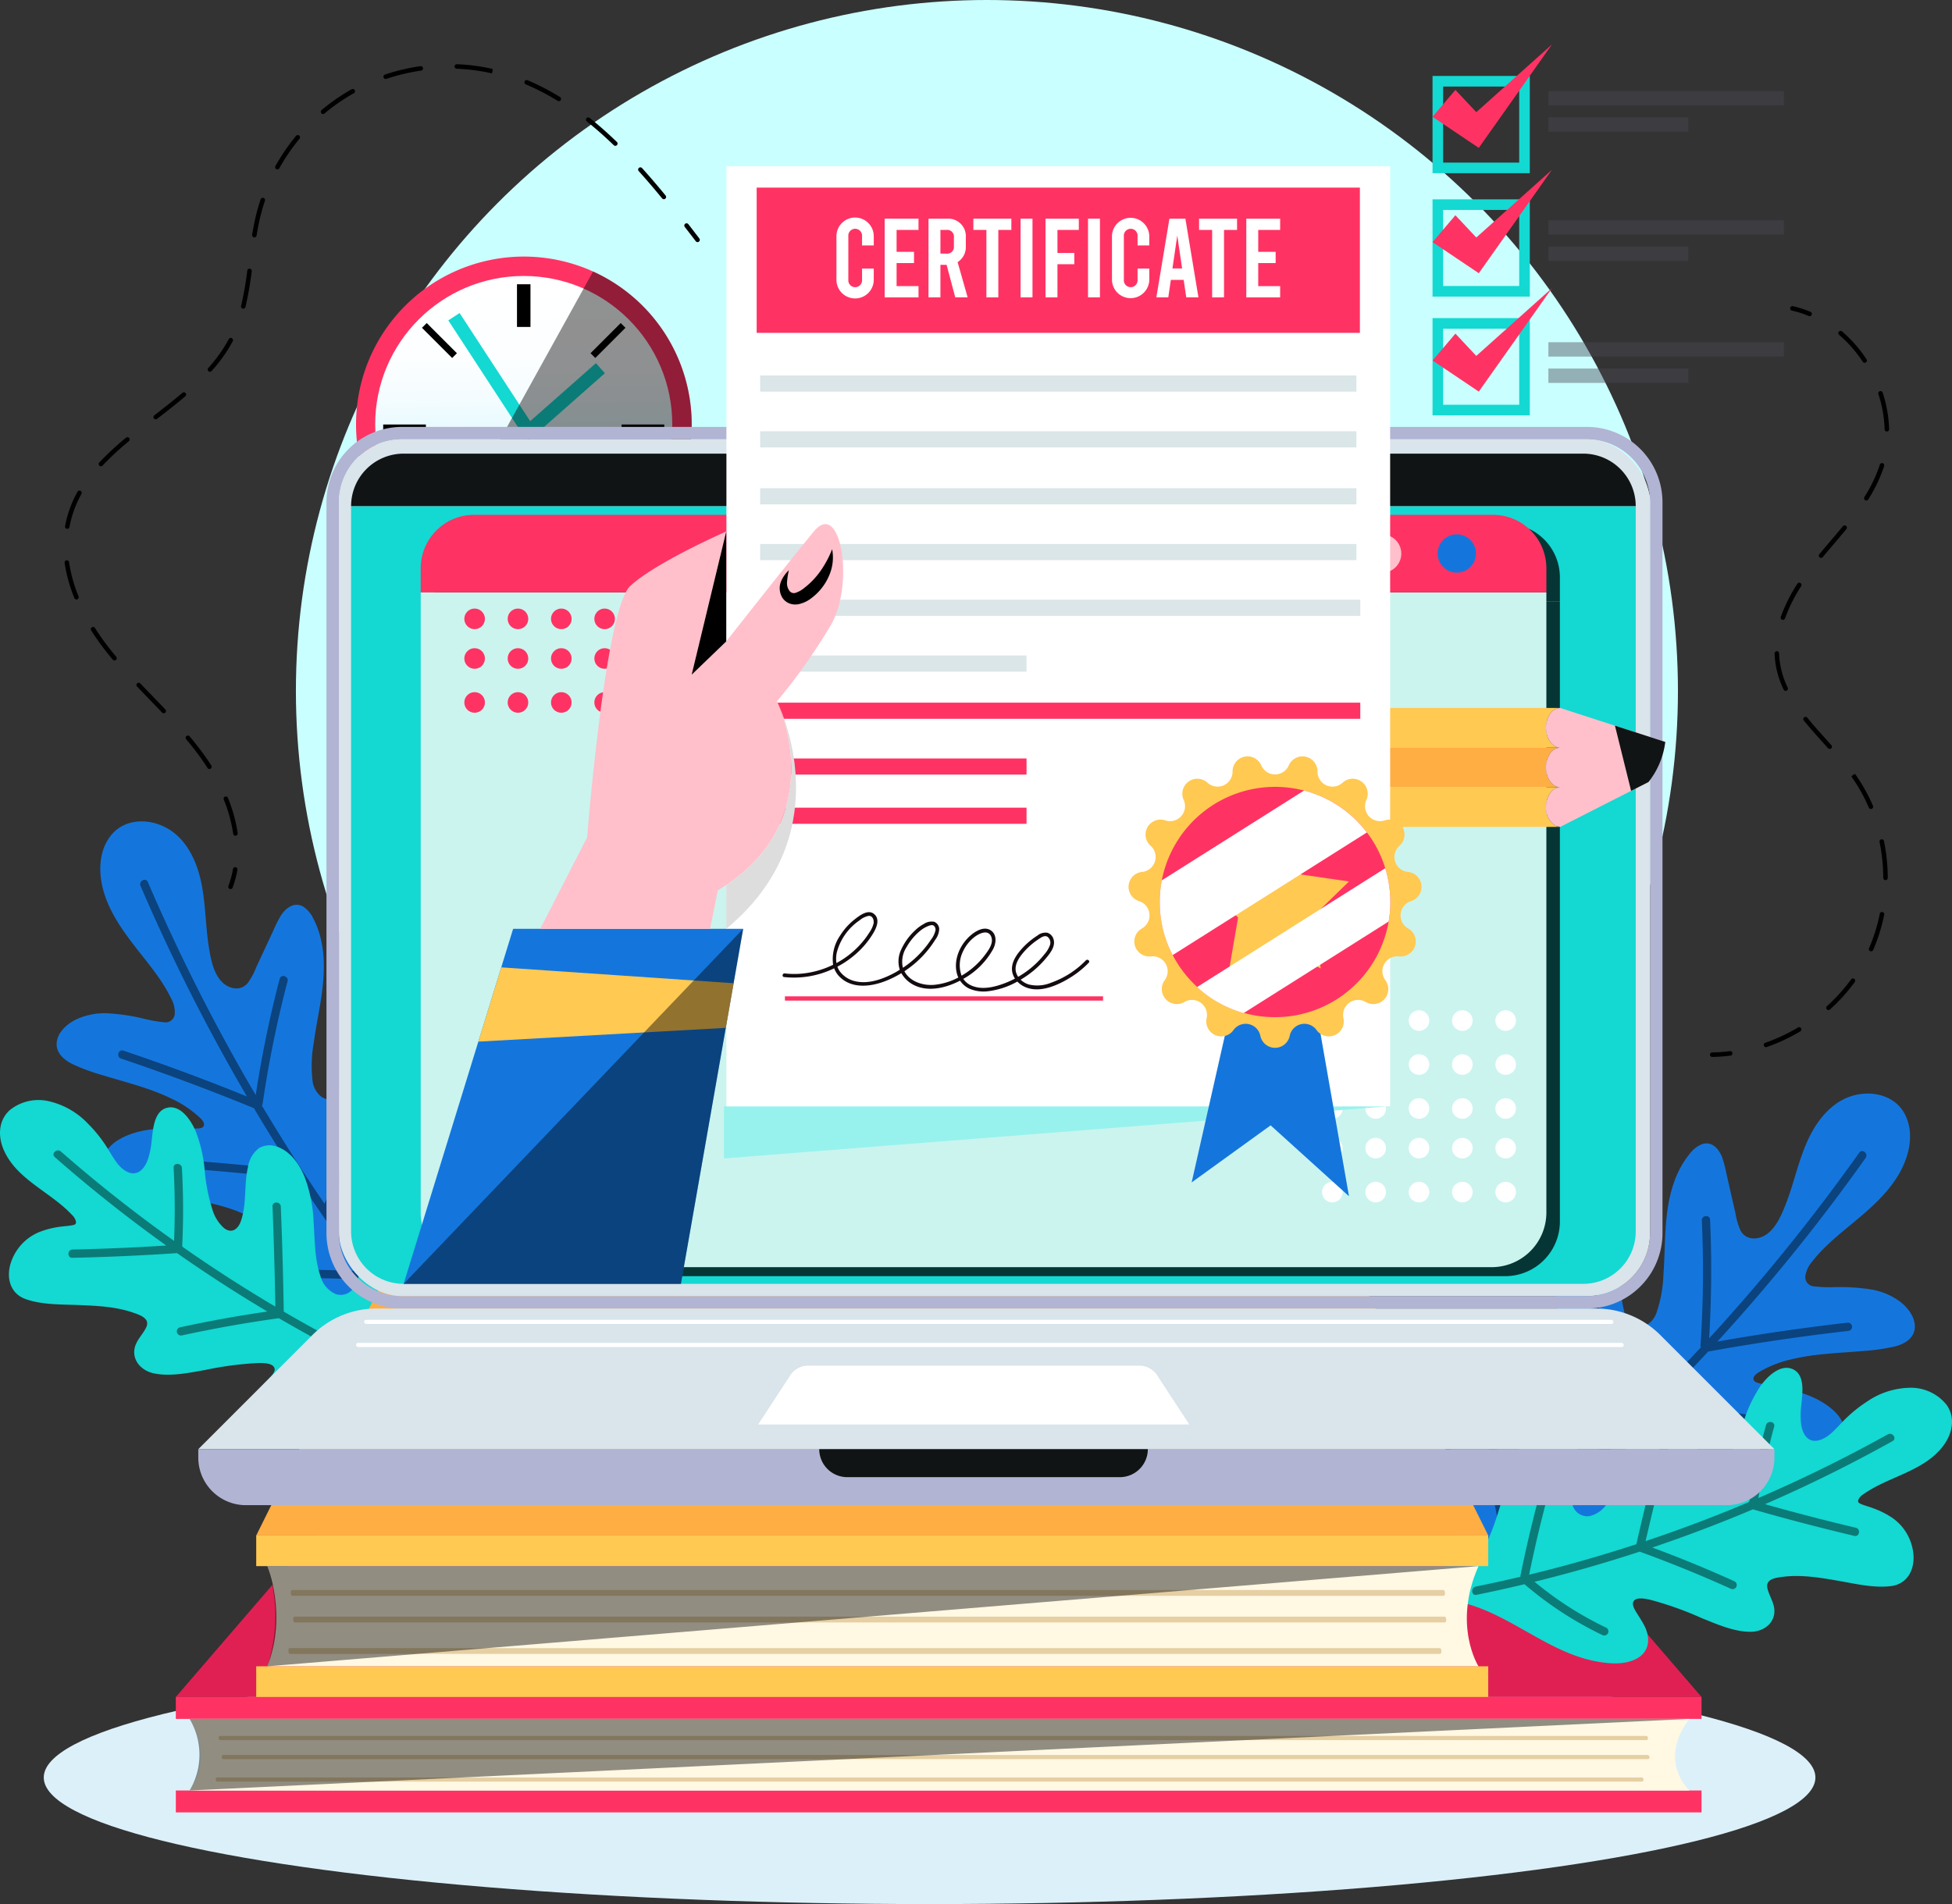 <svg xmlns="http://www.w3.org/2000/svg" xmlns:xlink="http://www.w3.org/1999/xlink" width="433.374" height="422.817" viewBox="0 0 433.374 422.817">
  <rect x="0" y="0" width="433.374" height="422.817" fill="#333333" stroke="none"/>
  <defs>
    <linearGradient id="linear-gradient" x1="0.493" y1="0.024" x2="0.501" y2="0.58" gradientUnits="objectBoundingBox">
      <stop offset="0" stop-color="#fff"/>
      <stop offset="0.449" stop-color="#fcfeff"/>
      <stop offset="0.693" stop-color="#f4fcff"/>
      <stop offset="0.887" stop-color="#e7faff"/>
      <stop offset="1" stop-color="#dbf8ff"/>
    </linearGradient>
  </defs>
  <g id="Group_54" data-name="Group 54" transform="translate(-30.888 -40.281)">
    <g id="Group_15" data-name="Group 15">
      <circle id="Ellipse_1" data-name="Ellipse 1" cx="153.417" cy="153.417" r="153.417" transform="translate(96.583 40.281)" fill="#caffff"/>
      <g id="Group_1" data-name="Group 1">
        <path id="Path_1" data-name="Path 1" d="M184.456,134.547a37.261,37.261,0,1,1-21.9-33.977A37.289,37.289,0,0,1,184.456,134.547Z" fill="#ff3363"/>
        <circle id="Ellipse_2" data-name="Ellipse 2" cx="32.981" cy="32.981" r="32.981" transform="translate(114.183 101.565)" fill="url(#linear-gradient)"/>
        <rect id="Rectangle_1" data-name="Rectangle 1" width="2.993" height="9.479" transform="translate(145.667 103.404)"/>
        <rect id="Rectangle_2" data-name="Rectangle 2" width="2.993" height="9.479" transform="translate(145.667 157.765)"/>
        <rect id="Rectangle_3" data-name="Rectangle 3" width="2.993" height="9.479" transform="translate(115.963 137.539) rotate(-90)"/>
        <rect id="Rectangle_4" data-name="Rectangle 4" width="2.993" height="9.479" transform="translate(168.886 137.539) rotate(-90)"/>
        <rect id="Rectangle_5" data-name="Rectangle 5" width="1.496" height="9.479" transform="translate(124.572 113.072) rotate(-45)"/>
        <rect id="Rectangle_6" data-name="Rectangle 6" width="1.496" height="9.479" transform="translate(161.994 151.932) rotate(-45)"/>
        <rect id="Rectangle_7" data-name="Rectangle 7" width="1.496" height="9.479" transform="translate(125.63 158.634) rotate(-135)"/>
        <rect id="Rectangle_8" data-name="Rectangle 8" width="1.496" height="9.479" transform="translate(163.053 119.774) rotate(-135)"/>
        <rect id="Rectangle_9" data-name="Rectangle 9" width="2.993" height="30.461" transform="translate(130.419 111.426) rotate(-33.131)" fill="#14d8d2"/>
        <rect id="Rectangle_10" data-name="Rectangle 10" width="2.993" height="22.557" transform="matrix(0.662, 0.75, -0.75, 0.662, 163.198, 120.918)" fill="#14d8d2"/>
        <path id="Path_2" data-name="Path 2" d="M184.456,134.547a37.3,37.3,0,0,1-57.9,31.086l36-65.063A37.284,37.284,0,0,1,184.456,134.547Z" opacity="0.43" style="mix-blend-mode: overlay;isolation: isolate"/>
      </g>
      <g id="Group_5" data-name="Group 5">
        <g id="Group_2" data-name="Group 2">
          <path id="Path_3" data-name="Path 3" d="M370.528,78.74H348.934V57.146h21.594Zm-19.243-2.351h16.892V59.5H351.285Z" fill="#14d8d2"/>
        </g>
        <g id="Group_3" data-name="Group 3">
          <path id="Path_4" data-name="Path 4" d="M370.528,106.14H348.934V84.546h21.594Zm-19.243-2.351h16.892V86.9H351.285Z" fill="#14d8d2"/>
        </g>
        <g id="Group_4" data-name="Group 4">
          <path id="Path_5" data-name="Path 5" d="M370.528,132.512H348.934V110.918h21.594Zm-19.243-2.351h16.892V113.269H351.285Z" fill="#14d8d2"/>
        </g>
        <path id="Path_6" data-name="Path 6" d="M354.01,60.246l6.331,6.746-4.015.278L375.435,50.16,360.625,71.1,359.2,73.12l-2.588-1.74-7.676-5.163Z" fill="#ff3363"/>
        <path id="Path_7" data-name="Path 7" d="M354.01,88.079l6.331,6.746-4.015.278,19.109-17.109-14.81,20.941-1.427,2.018-2.588-1.74-7.676-5.163Z" fill="#ff3363"/>
        <path id="Path_8" data-name="Path 8" d="M354.01,114.366l6.331,6.746-4.015.278,19.109-17.109-14.81,20.941L359.2,127.24l-2.588-1.74-7.676-5.163Z" fill="#ff3363"/>
        <rect id="Rectangle_11" data-name="Rectangle 11" width="52.283" height="3.195" transform="translate(374.653 60.5)" fill="#484854" opacity="0.43"/>
        <rect id="Rectangle_12" data-name="Rectangle 12" width="31.079" height="3.195" transform="translate(374.653 66.345)" fill="#484854" opacity="0.43"/>
        <rect id="Rectangle_13" data-name="Rectangle 13" width="52.283" height="3.195" transform="translate(374.653 89.183)" fill="#484854" opacity="0.43"/>
        <rect id="Rectangle_14" data-name="Rectangle 14" width="31.079" height="3.195" transform="translate(374.653 95.028)" fill="#484854" opacity="0.43"/>
        <rect id="Rectangle_15" data-name="Rectangle 15" width="52.283" height="3.195" transform="translate(374.653 116.271)" fill="#484854" opacity="0.43"/>
        <rect id="Rectangle_16" data-name="Rectangle 16" width="31.079" height="3.195" transform="translate(374.653 122.116)" fill="#484854" opacity="0.43"/>
      </g>
      <g id="Group_14" data-name="Group 14">
        <g id="Group_9" data-name="Group 9">
          <g id="Group_6" data-name="Group 6">
            <path id="Path_9" data-name="Path 9" d="M82.063,237.705a.5.5,0,0,1-.468-.675,21.369,21.369,0,0,0,1.019-3.768.5.5,0,0,1,.985.173,22.453,22.453,0,0,1-1.067,3.944A.5.5,0,0,1,82.063,237.705Z"/>
          </g>
          <g id="Group_7" data-name="Group 7">
            <path id="Path_10" data-name="Path 10" d="M83.166,225.869a.5.5,0,0,1-.5-.428,33.489,33.489,0,0,0-2.09-7.6.5.5,0,1,1,.928-.372,34.5,34.5,0,0,1,2.152,7.823.5.5,0,0,1-.423.567A.452.452,0,0,1,83.166,225.869ZM77.38,211.044a.5.5,0,0,1-.423-.232c-.562-.888-1.163-1.77-1.787-2.624-.895-1.226-1.859-2.453-2.949-3.751a.5.5,0,1,1,.766-.643c1.1,1.316,2.082,2.56,2.991,3.8.636.871,1.25,1.773,1.824,2.679a.5.5,0,0,1-.155.69A.494.494,0,0,1,77.38,211.044ZM67.233,198.669a.5.5,0,0,1-.362-.155q-1.368-1.439-2.752-2.863-1.4-1.455-2.8-2.916a.5.5,0,1,1,.725-.689q1.391,1.462,2.8,2.91,1.383,1.431,2.757,2.868a.5.5,0,0,1-.362.845ZM56.31,186.943a.5.5,0,0,1-.383-.179q-.792-.942-1.553-1.91a55.2,55.2,0,0,1-3.246-4.585.5.5,0,1,1,.846-.534,53.972,53.972,0,0,0,3.186,4.5q.75.956,1.533,1.886a.5.5,0,0,1-.383.821ZM47.865,173.4a.5.5,0,0,1-.463-.313,33.706,33.706,0,0,1-2.167-7.82.5.5,0,0,1,.424-.567.5.5,0,0,1,.566.424,32.674,32.674,0,0,0,2.1,7.588.5.5,0,0,1-.464.688Zm-2.042-15.684a.545.545,0,0,1-.089-.008.5.5,0,0,1-.4-.58q.147-.826.357-1.647a25.1,25.1,0,0,1,2.406-6,.5.5,0,1,1,.874.486,24.11,24.11,0,0,0-2.311,5.76q-.2.786-.342,1.576A.5.5,0,0,1,45.823,157.712Zm7.477-13.9a.5.5,0,0,1-.365-.842,63.035,63.035,0,0,1,5.921-5.487.5.5,0,1,1,.639.77,62.13,62.13,0,0,0-5.83,5.4A.5.5,0,0,1,53.3,143.812ZM65.467,133.4a.5.5,0,0,1-.306-.9c2.149-1.663,4.243-3.3,6.239-5a.5.5,0,0,1,.648.761c-2.012,1.715-4.116,3.357-6.275,5.027A.5.5,0,0,1,65.467,133.4ZM77.5,122.832a.5.5,0,0,1-.373-.832,32.834,32.834,0,0,0,4.554-6.417.5.5,0,0,1,.883.471,33.794,33.794,0,0,1-4.691,6.611A.5.5,0,0,1,77.5,122.832Zm7.4-14.007a.544.544,0,0,1-.119-.014.5.5,0,0,1-.367-.6,73.6,73.6,0,0,0,1.371-7.837.491.491,0,0,1,.561-.43.5.5,0,0,1,.43.561,74.364,74.364,0,0,1-1.39,7.943A.5.5,0,0,1,84.9,108.825Zm2.462-15.832a.462.462,0,0,1-.082-.007.5.5,0,0,1-.412-.574c.281-1.711.585-3.215.93-4.6.272-1.089.594-2.188.956-3.266a.5.5,0,1,1,.949.319c-.355,1.053-.669,2.126-.935,3.19-.338,1.355-.637,2.832-.913,4.516A.5.5,0,0,1,87.358,92.993Zm90.912-8.474a.5.5,0,0,1-.387-.184c-1.825-2.225-3.527-4.21-5.2-6.066a.5.5,0,0,1,.742-.67c1.686,1.868,3.4,3.864,5.233,6.1a.5.5,0,0,1-.386.817Zm-85.8-6.625a.5.5,0,0,1-.436-.744A45.031,45.031,0,0,1,96.6,70.468a.5.5,0,1,1,.771.636,44.076,44.076,0,0,0-4.465,6.533A.5.5,0,0,1,92.47,77.894Zm75.024-5.231a.5.5,0,0,1-.348-.141c-1.993-1.925-4-3.7-5.968-5.27a.5.5,0,1,1,.624-.781c1.992,1.592,4.024,3.385,6.039,5.332a.5.5,0,0,1-.347.86ZM102.616,65.6a.5.5,0,0,1-.322-.883,43.1,43.1,0,0,1,5.167-3.731q.738-.453,1.493-.875a.5.5,0,1,1,.487.873q-.737.413-1.457.854a42.277,42.277,0,0,0-5.047,3.644A.5.5,0,0,1,102.616,65.6Zm52.335-2.855a.5.5,0,0,1-.262-.074,52.56,52.56,0,0,0-7.04-3.644.5.5,0,1,1,.389-.92,53.62,53.62,0,0,1,7.175,3.712.5.5,0,0,1-.262.926Zm-38.433-4.93a.5.5,0,0,1-.159-.975,45.071,45.071,0,0,1,7.875-1.869.5.5,0,1,1,.142.99,43.915,43.915,0,0,0-7.7,1.828A.514.514,0,0,1,116.518,57.812Zm23.592-1.235a42.339,42.339,0,0,0-7.831-1.035.5.5,0,0,1-.481-.519.512.512,0,0,1,.519-.481,43.267,43.267,0,0,1,7.973,1.05l-.059.5Z"/>
          </g>
          <g id="Group_8" data-name="Group 8">
            <path id="Path_11" data-name="Path 11" d="M185.76,94.046a.5.5,0,0,1-.4-.2q-1.208-1.58-2.437-3.168a.5.5,0,1,1,.79-.613q1.233,1.59,2.441,3.174a.5.5,0,0,1-.094.7A.491.491,0,0,1,185.76,94.046Z"/>
          </g>
        </g>
        <g id="Group_13" data-name="Group 13">
          <g id="Group_10" data-name="Group 10">
            <path id="Path_12" data-name="Path 12" d="M432.653,110.488a.5.5,0,0,1-.192-.038,23.2,23.2,0,0,0-3.725-1.2.5.5,0,1,1,.223-.974,24.177,24.177,0,0,1,3.887,1.247.5.5,0,0,1-.193.961Z"/>
          </g>
          <g id="Group_11" data-name="Group 11">
            <path id="Path_13" data-name="Path 13" d="M422.964,272.816a.5.5,0,0,1-.165-.971,40.325,40.325,0,0,0,7.255-3.39.5.5,0,1,1,.511.859,41.18,41.18,0,0,1-7.436,3.474A.477.477,0,0,1,422.964,272.816Zm13.872-8.242a.5.5,0,0,1-.335-.871,38.875,38.875,0,0,0,5.363-5.941.5.5,0,1,1,.809.59,39.937,39.937,0,0,1-5.5,6.093A.5.5,0,0,1,436.836,264.574Zm9.468-13.046a.5.5,0,0,1-.459-.7,37.73,37.73,0,0,0,2.383-7.636.5.5,0,0,1,.98.2,38.766,38.766,0,0,1-2.445,7.839A.5.5,0,0,1,446.3,251.528ZM449.5,235.72a.5.5,0,0,1-.5-.5,40.743,40.743,0,0,0-.82-7.967.5.5,0,0,1,.98-.2,41.808,41.808,0,0,1,.84,8.163.5.5,0,0,1-.5.5Zm-3.243-15.8a.5.5,0,0,1-.46-.3,37.022,37.022,0,0,0-3.869-6.9l.357-.36.408-.289-.408.289.455-.223a38.062,38.062,0,0,1,3.977,7.091.5.5,0,0,1-.263.657A.49.49,0,0,1,446.253,219.917Zm-9.141-13.325a.5.5,0,0,1-.372-.166l-.966-1.073c-1.478-1.642-3.007-3.34-4.4-5.061a.5.5,0,1,1,.777-.628c1.373,1.7,2.894,3.387,4.364,5.019l.966,1.075a.5.5,0,0,1-.372.834ZM427.335,193.7a.5.5,0,0,1-.452-.286,20.485,20.485,0,0,1-1.814-5.84,18.643,18.643,0,0,1-.194-2.174.5.5,0,0,1,.484-.515.494.494,0,0,1,.516.485,17.739,17.739,0,0,0,.183,2.057,19.5,19.5,0,0,0,1.729,5.558.5.5,0,0,1-.452.715Zm-.62-15.777a.514.514,0,0,1-.167-.028.5.5,0,0,1-.3-.638,36.363,36.363,0,0,1,3.68-7.349.5.5,0,0,1,.843.538,35.287,35.287,0,0,0-3.579,7.144A.5.5,0,0,1,426.715,177.921Zm8.475-13.757a.5.5,0,0,1-.384-.82c.777-.935,1.568-1.865,2.36-2.8.964-1.132,1.929-2.266,2.87-3.413a.5.5,0,0,1,.774.635c-.947,1.151-1.915,2.29-2.882,3.426-.789.928-1.578,1.855-2.353,2.787A.5.5,0,0,1,435.19,164.164Zm10.047-12.746a.493.493,0,0,1-.265-.076.5.5,0,0,1-.159-.69,32.269,32.269,0,0,0,3.111-6.257c.113-.312.218-.623.315-.936a.5.5,0,0,1,.955.3c-.1.327-.212.654-.33.978a33.272,33.272,0,0,1-3.2,6.451A.5.5,0,0,1,445.237,151.418ZM449.8,136.1a.5.5,0,0,1-.5-.486,27.574,27.574,0,0,0-1.38-7.829.5.5,0,0,1,.951-.31,28.644,28.644,0,0,1,1.429,8.112.5.5,0,0,1-.487.513Zm-4.93-15.26a.5.5,0,0,1-.417-.224,28.714,28.714,0,0,0-5.251-5.978.5.5,0,1,1,.651-.759,29.723,29.723,0,0,1,5.434,6.186.5.5,0,0,1-.141.692A.492.492,0,0,1,444.869,120.836Z"/>
          </g>
          <g id="Group_12" data-name="Group 12">
            <path id="Path_14" data-name="Path 14" d="M411.032,274.983a.5.5,0,0,1-.009-1,35.938,35.938,0,0,0,3.935-.283.5.5,0,1,1,.127.992,36.947,36.947,0,0,1-4.044.291Z"/>
          </g>
        </g>
      </g>
    </g>
    <g id="Group_24" data-name="Group 24">
      <ellipse id="Ellipse_3" data-name="Ellipse 3" cx="196.667" cy="28.113" rx="196.667" ry="28.113" transform="translate(40.603 406.872)" fill="#dcf0f9"/>
      <g id="Group_18" data-name="Group 18">
        <g id="Group_16" data-name="Group 16">
          <path id="Path_15" data-name="Path 15" d="M43.485,271.745c-.25,2.263,1.572,3.869,3.408,4.79a45.036,45.036,0,0,0,6.967,2.558c5.017,1.546,10.2,2.77,14.949,5.079a24.212,24.212,0,0,1,6.5,4.341c.381.373.917.95.876,1.534-.045.65-.762.788-1.295.815-1.173.069-2.376-.029-3.559-.047-4.749-.077-9.814.052-14.035,2.518-1.8,1.047-3.514,2.863-3.7,5.026-.206,2.5,2.063,3.644,4.037,4.453,4.922,2.035,10.25,2.791,15.46,3.748,5.094.923,10.336,2.037,14.785,4.828a11.237,11.237,0,0,1,2.948,2.327,1.463,1.463,0,0,1-.562,2.4,7.607,7.607,0,0,1-2.966.569,18.922,18.922,0,0,0-3.3.4c-4.281.946-8.659,3.709-10.351,7.913-.808,2.012-.793,4.445.9,6,1.764,1.612,4.42,1.965,6.709,2.182,5.286.512,10.565-.437,15.827-.91a43.754,43.754,0,0,1,7.8-.127,10.168,10.168,0,0,1,3.624.711c.76.361,1.81,1.217,1.038,2.1a4.482,4.482,0,0,1-1.577.942l-2.054.972c-1.362.641-2.714,1.283-4.078,1.933-2.149,1.017-4.551,2.339-5.129,4.861-1.243,5.4,6.937,6.252,10.52,6.145,5.181-.142,10.191-1.723,15.349-2.1a25.362,25.362,0,0,1,15.842,4.074.46.46,0,0,0,.684-.249,1.145,1.145,0,0,0,.092-.385.408.408,0,0,0-.082-.667c-.078-.036-.135-.076-.212-.112a1.269,1.269,0,0,0-.627-.37c-3.21-2.072-4.94-5.73-5.475-9.47-.756-5.257,1.008-10.369,3.075-15.133,1.192-2.749,2.5-5.443,3.61-8.229a53.58,53.58,0,0,0,2.555-8.314,47.519,47.519,0,0,0,1.092-8.74c.08-2.526.178-5.443-.962-7.769-.975-2-3.255-3.438-5.467-2.566a7.539,7.539,0,0,0-2.783,2.219,18.3,18.3,0,0,0-2.091,2.989,56.745,56.745,0,0,0-3.062,6.944,23.322,23.322,0,0,1-3.441,6.607,5.043,5.043,0,0,1-2.62,1.765,3.36,3.36,0,0,1-3.122-1.075c-1.7-1.786-2.118-4.484-2.175-6.851-.139-5.021,1.665-9.832,3.3-14.491,1.643-4.676,3.343-9.529,3.2-14.552a10.638,10.638,0,0,0-1.911-6.154,4.775,4.775,0,0,0-5.51-1.84c-2.2.8-3.74,2.861-4.781,4.86a49.42,49.42,0,0,0-2.705,7.3,28.847,28.847,0,0,1-1.441,3.647,6.7,6.7,0,0,1-2.163,2.841,2.883,2.883,0,0,1-3.406-.363,5.294,5.294,0,0,1-1.708-3.323,28.722,28.722,0,0,1,.261-8.419c.4-2.984,1-5.936,1.484-8.9.812-5.014,1.266-10.294-.187-15.248a18.818,18.818,0,0,0-1.331-3.365,6.619,6.619,0,0,0-2.224-2.718c-1.984-1.2-3.883.193-4.985,1.86a25.873,25.873,0,0,0-1.657,3.251c-.635,1.38-1.277,2.749-1.91,4.12-.659,1.4-1.308,2.809-1.967,4.212a15.359,15.359,0,0,1-1.863,3.461c-1.713,2.063-4.563,1.254-6.078-.6-1.673-2.035-2.189-4.99-2.589-7.515-.828-5.272-.667-10.681-2.071-15.86-1.208-4.421-3.639-8.766-7.944-10.781-3.807-1.786-8.621-1.6-11.51,1.77-3.207,3.757-3.016,9.279-1.488,13.7,1.667,4.831,4.824,8.907,7.947,12.873,1.683,2.122,3.366,4.243,4.828,6.516a31.623,31.623,0,0,1,1.937,3.438,6.359,6.359,0,0,1,.759,3.27,2.049,2.049,0,0,1-2.416,1.912,29.215,29.215,0,0,1-4.25-.732,44.477,44.477,0,0,0-8.357-1.255,14.981,14.981,0,0,0-6.876,1.369C45.795,267.645,43.741,269.408,43.485,271.745Z" fill="#1476dd"/>
          <path id="Path_16" data-name="Path 16" d="M62.088,237.007c-.466-1.083,1.158-1.952,1.627-.862a425.573,425.573,0,0,0,22.117,44.168c.6,1.046,1.219,2.085,1.83,3.126a249.977,249.977,0,0,1,5.311-25.789c.3-1.147,2.061-.6,1.76.542A245.711,245.711,0,0,0,89.2,285.38a.959.959,0,0,1-.162.409q6.61,11.1,13.892,21.773a234.57,234.57,0,0,0,12.18-32.585.921.921,0,0,1,1.76.542,237.482,237.482,0,0,1-12.737,33.8q4.335,6.294,8.893,12.429,4.626,6.218,9.485,12.254a104.459,104.459,0,0,0,7.977-25.2c.212-1.164,1.97-.612,1.76.541a106,106,0,0,1-8.455,26.24q3.245,4,6.572,7.936c.766.9-.585,2.153-1.356,1.247q-8.454-9.936-16.284-20.38a.9.9,0,0,1-.292.048q-14.013-.531-28.038-.542a.921.921,0,0,1,.054-1.841q13.461.01,26.914.5-6.343-8.544-12.267-17.393c-.705-1.057-1.4-2.121-2.1-3.185a.872.872,0,0,1-.4.047q-15.195-1.641-30.444-2.718c-1.181-.083-1.13-1.924.054-1.841q14.8,1.045,29.562,2.627-4.385-6.783-8.515-13.727-14.568-5.984-29.5-11.016c-1.122-.378-.584-2.139.541-1.76q13.862,4.666,27.415,10.177Q79.556,273.245,74,262.384,67.627,249.9,62.088,237.007Z" opacity="0.43" style="mix-blend-mode: overlay;isolation: isolate"/>
        </g>
        <g id="Group_17" data-name="Group 17">
          <path id="Path_17" data-name="Path 17" d="M31.645,295.459c2.813,6.733,10.49,9.491,15.192,14.576a3.051,3.051,0,0,1,.873,1.327c.164.685-.1.864-.739.99-.846.167-1.728.2-2.593.32a19.262,19.262,0,0,0-4.984,1.286,11.058,11.058,0,0,0-6.312,7.48c-.713,3.105.322,6.181,3.48,7.31,3.621,1.294,7.883,1.181,11.676,1.326,4.126.169,8.328.335,12.262,1.706,1.533.536,3.791,1.293,2.839,3.274-.6,1.238-1.584,2.25-2.181,3.5-1.471,3.084.667,5.982,3.8,6.671,3.614.8,7.747-.071,11.337-.7a74.842,74.842,0,0,1,11.873-1.569c.962-.01,3.474-.084,3.69,1.281.135.9-1.064,1.975-1.612,2.554-.583.61-1.18,1.2-1.721,1.835-1.979,2.288-2.664,5.352-.206,7.593,2.167,1.972,5.356,2.467,8.172,2.6,12.754.644,24.253-8.276,37.092-6.183.764.126,1.027-.618.813-1.2a.858.858,0,0,0-.384-.93,17.24,17.24,0,0,1-5.909-7.36c-2.929-6.542-2.751-13.83-3.476-20.813a38.322,38.322,0,0,0-2.4-10.629c-1.144-2.788-3.415-5.771-6.819-5.267-3.677.549-4.228,5.139-4.4,8.126-.2,3.629.536,8.044-1.4,11.32a3.409,3.409,0,0,1-4.225,1.741,6.113,6.113,0,0,1-3.367-4.018c-1.291-3.818-1.224-7.994-1.5-11.971a31.7,31.7,0,0,0-2.042-10.109c-1.171-2.794-3.158-5.65-6.157-6.641a4.651,4.651,0,0,0-3.938.361,6.5,6.5,0,0,0-2.443,4.232c-.906,3.921-.228,8.182-1.583,12-.609,1.743-2.025,2.815-3.716,1.52a8.941,8.941,0,0,1-2.6-4.147,40.34,40.34,0,0,1-1.716-8.815,31.084,31.084,0,0,0-2.025-8.655c-1.021-2.31-3.273-5.815-6.286-5.115-3.43.8-3.171,6.27-3.652,8.908-.328,1.794-.887,4.226-2.542,5.265-1.789,1.142-3.783-.406-4.86-1.8-1.122-1.446-1.951-3.112-3.005-4.609a30.252,30.252,0,0,0-3.491-4.186,17.325,17.325,0,0,0-8.7-5.02,10.155,10.155,0,0,0-8.7,1.968C30.553,289.047,30.413,292.51,31.645,295.459Z" fill="#14d8d2"/>
          <path id="Path_18" data-name="Path 18" d="M44.408,295.982a317.4,317.4,0,0,0,25.125,19.847q.341-8.115-.1-16.234c-.067-1.185,1.775-1.121,1.841.054a165.533,165.533,0,0,1,.066,17.313l0,.014a.835.835,0,0,1,.112.2q10.023,7.021,20.57,13.254-.192-11.133-.629-22.26c-.048-1.186,1.794-1.124,1.841.054q.467,11.65.652,23.308,6.6,3.844,13.37,7.37,4.206,2.187,8.478,4.236.1-10.231-.513-20.452c-.072-1.184,1.77-1.12,1.841.055q.638,10.518.511,21.062a.913.913,0,0,1-.042.2q4.583,2.175,9.232,4.206c1.074.468.545,2.234-.541,1.76q-5.005-2.181-9.926-4.541a78.731,78.731,0,0,1-19.319,7.425.921.921,0,0,1-.421-1.793,76.829,76.829,0,0,0,17.675-6.625Q103.3,339.118,92.8,333q-10.848,1.5-21.555,3.827a.922.922,0,0,1-.421-1.794q9.648-2.1,19.424-3.514-10.262-6.108-20.052-12.97-11.613.791-23.253,1.042c-1.188.025-1.127-1.816.054-1.841q10.411-.224,20.806-.888-4.032-2.885-7.976-5.894-8.616-6.582-16.771-13.736C42.162,296.449,43.523,295.207,44.408,295.982Z" opacity="0.43" style="mix-blend-mode: overlay;isolation: isolate"/>
        </g>
      </g>
      <g id="Group_19" data-name="Group 19">
        <path id="Path_19" data-name="Path 19" d="M114.759,365.058l.151-1.1-.222-.037H362.832l45.821,53.194H69.922Z" fill="#e02053"/>
        <rect id="Rectangle_17" data-name="Rectangle 17" width="338.731" height="4.866" transform="translate(69.922 417.111)" fill="#ff3363"/>
        <rect id="Rectangle_18" data-name="Rectangle 18" width="338.731" height="4.866" transform="translate(69.922 437.874)" fill="#ff3363"/>
        <path id="Path_20" data-name="Path 20" d="M72.975,421.977s5.591,7.705,0,15.9h333s-7.212-6.518,0-15.9Z" fill="#fff8e3"/>
        <path id="Path_21" data-name="Path 21" d="M396.349,425.77H79.777c-.511,0-.439.917.069.917H396.418C396.928,426.687,396.856,425.77,396.349,425.77Z" fill="#e5cfa3"/>
        <path id="Path_22" data-name="Path 22" d="M396.679,429.994H80.438c-.51,0-.438.917.069.917H396.749C397.259,430.911,397.187,429.994,396.679,429.994Z" fill="#e5cfa3"/>
        <path id="Path_23" data-name="Path 23" d="M395.356,434.985H79.115c-.511,0-.438.917.069.917H395.425C395.936,435.9,395.864,434.985,395.356,434.985Z" fill="#e5cfa3"/>
        <path id="Path_24" data-name="Path 24" d="M405.976,421.977l-333,15.9a15.485,15.485,0,0,0,0-15.9Z" opacity="0.43" style="mix-blend-mode: overlay;isolation: isolate"/>
      </g>
      <g id="Group_22" data-name="Group 22">
        <g id="Group_20" data-name="Group 20">
          <path id="Path_25" data-name="Path 25" d="M455.987,335.289c-.23,2.265-2.348,3.453-4.337,3.969a44.963,44.963,0,0,1-7.348,1.04c-5.23.461-10.552.571-15.681,1.833a24.2,24.2,0,0,0-7.265,2.882c-.451.285-1.1.736-1.178,1.316-.092.645.58.93,1.1,1.068,1.133.314,2.33.47,3.49.7,4.659.921,9.586,2.109,13.2,5.405,1.538,1.4,2.836,3.536,2.569,5.691-.322,2.486-2.781,3.131-4.88,3.508-5.239.958-10.608.58-15.9.424-5.175-.166-10.534-.175-15.469,1.62A11.284,11.284,0,0,0,400.9,366.4a1.463,1.463,0,0,0,.046,2.467,7.619,7.619,0,0,0,2.781,1.179,18.858,18.858,0,0,1,3.14,1.077c3.987,1.823,7.689,5.442,8.462,9.908.369,2.136-.156,4.512-2.136,5.681-2.063,1.207-4.733.995-7.016.728-5.277-.608-10.24-2.643-15.286-4.208a43.651,43.651,0,0,0-7.6-1.759,10.169,10.169,0,0,0-3.693-.064c-.819.193-2.025.81-1.454,1.832A4.472,4.472,0,0,0,379.5,384.5l1.8,1.381c1.2.912,2.385,1.824,3.582,2.744,1.887,1.446,3.959,3.242,4,5.829.083,5.543-8.094,4.659-11.575,3.8-5.036-1.225-9.6-3.821-14.567-5.276a25.363,25.363,0,0,0-16.344.663.462.462,0,0,1-.617-.387,1.175,1.175,0,0,1-.009-.4.408.408,0,0,1,.221-.635c.083-.019.148-.046.23-.065a1.266,1.266,0,0,1,.691-.23c3.573-1.353,6.031-4.567,7.339-8.112,1.841-4.982,1.188-10.35.165-15.442-.589-2.937-1.307-5.847-1.8-8.8a53.57,53.57,0,0,1-.755-8.664,47.465,47.465,0,0,1,.764-8.775c.451-2.487.967-5.36,2.569-7.394,1.372-1.75,3.9-2.68,5.884-1.363a7.549,7.549,0,0,1,2.256,2.753,18.348,18.348,0,0,1,1.418,3.361,56.666,56.666,0,0,1,1.538,7.431,23.342,23.342,0,0,0,1.979,7.182,5.037,5.037,0,0,0,2.192,2.274,3.358,3.358,0,0,0,3.278-.4c2.035-1.39,3.011-3.941,3.563-6.243,1.188-4.88.433-9.963-.193-14.861-.626-4.917-1.271-10.019-.074-14.9a10.638,10.638,0,0,1,3.159-5.617,4.775,4.775,0,0,1,5.773-.644c1.98,1.243,3.057,3.582,3.655,5.755a49.376,49.376,0,0,1,1.115,7.707,28.968,28.968,0,0,0,.644,3.867,6.71,6.71,0,0,0,1.519,3.232,2.885,2.885,0,0,0,3.407.359,5.293,5.293,0,0,0,2.367-2.891,28.767,28.767,0,0,0,1.51-8.287c.23-3,.267-6.013.414-9.015.258-5.073.921-10.331,3.38-14.871a18.845,18.845,0,0,1,2.007-3.011,6.635,6.635,0,0,1,2.744-2.191c2.191-.755,3.757,1,4.484,2.864a25.8,25.8,0,0,1,.939,3.526c.332,1.483.673,2.956,1,4.429.35,1.51.691,3.02,1.041,4.531a15.326,15.326,0,0,0,1.1,3.775c1.243,2.375,4.2,2.182,6.068.69,2.063-1.639,3.186-4.419,4.107-6.8,1.915-4.982,2.891-10.3,5.35-15.074,2.109-4.07,5.4-7.808,10.027-8.876,4.1-.949,8.766.239,10.884,4.143,2.348,4.347,1,9.706-1.418,13.711-2.642,4.374-6.584,7.7-10.469,10.921-2.09,1.722-4.181,3.443-6.087,5.359a31.765,31.765,0,0,0-2.615,2.955,6.362,6.362,0,0,0-1.427,3.039,2.048,2.048,0,0,0,1.961,2.376,29.351,29.351,0,0,0,4.31.175,44.486,44.486,0,0,1,8.434.525,14.978,14.978,0,0,1,6.436,2.78C454.588,330.8,456.227,332.95,455.987,335.289Z" fill="#1476dd"/>
          <path id="Path_26" data-name="Path 26" d="M445.08,297.423c.683-.961-.723-2.152-1.41-1.184a425.7,425.7,0,0,1-30.885,38.55c-.809.9-1.629,1.783-2.445,2.673a249.986,249.986,0,0,0,.214-26.329c-.055-1.185-1.889-1.023-1.835.16a245.717,245.717,0,0,1-.293,27.743.964.964,0,0,0,.073.434q-8.79,9.463-18.148,18.377a234.629,234.629,0,0,1-5.078-34.414.922.922,0,0,0-1.835.161,237.435,237.435,0,0,0,5.369,35.719q-5.559,5.246-11.3,10.289-5.826,5.109-11.843,9.993a104.448,104.448,0,0,1-2.517-26.31c.036-1.183-1.8-1.012-1.835.16a106.034,106.034,0,0,0,2.766,27.429q-4.011,3.234-8.09,6.382c-.937.72.121,2.228,1.065,1.5q10.35-7.943,20.2-16.513a.913.913,0,0,0,.275.108q13.813,2.42,27.529,5.348c1.162.248,1.491-1.564.333-1.812q-13.164-2.811-26.421-5.148,7.993-7.026,15.64-14.436c.911-.885,1.813-1.781,2.717-2.674a.886.886,0,0,0,.385.131q15.2,1.58,30.338,3.724c1.172.166,1.508-1.645.333-1.811q-14.694-2.082-29.456-3.629,5.709-5.713,11.2-11.637,15.5-2.8,31.154-4.587a.922.922,0,0,0-.161-1.835q-14.531,1.657-28.939,4.2,8.227-9,15.932-18.454Q436.961,308.865,445.08,297.423Z" opacity="0.43" style="mix-blend-mode: overlay;isolation: isolate"/>
        </g>
        <g id="Group_21" data-name="Group 21">
          <path id="Path_27" data-name="Path 27" d="M462.593,360.958c-4.162,5.994-12.247,7.08-17.91,11.067a3.066,3.066,0,0,0-1.132,1.115c-.3.635-.083.865.515,1.123.792.341,1.648.552,2.468.856a19.3,19.3,0,0,1,4.6,2.3,11.06,11.06,0,0,1,4.6,8.637c.046,3.186-1.611,5.976-4.936,6.418-3.812.507-7.955-.5-11.694-1.151-4.07-.7-8.213-1.418-12.348-.9-1.611.2-3.977.47-3.462,2.606.323,1.335,1.078,2.532,1.4,3.876.792,3.324-1.906,5.709-5.111,5.728-3.7.027-7.559-1.7-10.939-3.057a74.715,74.715,0,0,0-11.279-4.024c-.939-.212-3.38-.811-3.877.479-.322.856.626,2.154,1.041,2.836.442.718.9,1.418,1.3,2.154,1.455,2.652,1.482,5.792-1.39,7.468-2.533,1.473-5.755,1.289-8.536.829-12.606-2.045-21.98-13.177-34.972-13.821-.773-.037-.875-.82-.543-1.345a.86.86,0,0,1,.571-.829,17.243,17.243,0,0,0,7.32-5.957c4.236-5.783,5.589-12.946,7.762-19.622a38.34,38.34,0,0,1,4.577-9.89c1.7-2.486,4.548-4.926,7.771-3.72,3.481,1.308,3.057,5.912,2.6,8.868-.562,3.591-2.21,7.753-1,11.362a3.408,3.408,0,0,0,3.766,2.588,6.115,6.115,0,0,0,4.135-3.223c2.062-3.462,2.872-7.56,3.977-11.39a31.752,31.752,0,0,1,4.116-9.457c1.731-2.486,4.273-4.862,7.413-5.2a4.653,4.653,0,0,1,3.775,1.178,6.494,6.494,0,0,1,1.5,4.65c.064,4.024-1.492,8.048-.967,12.063.23,1.832,1.39,3.176,3.315,2.265a8.948,8.948,0,0,0,3.416-3.508,40.462,40.462,0,0,0,3.527-8.26,31.057,31.057,0,0,1,3.793-8.038c1.483-2.045,4.42-5,7.219-3.684,3.186,1.5,1.787,6.8,1.7,9.475-.055,1.824-.019,4.319,1.381,5.682,1.51,1.491,3.785.4,5.129-.737,1.4-1.179,2.56-2.633,3.9-3.876a30.227,30.227,0,0,1,4.291-3.361,17.314,17.314,0,0,1,9.558-3.085,10.154,10.154,0,0,1,8.094,3.748C465.005,354.917,464.416,358.333,462.593,360.958Z" fill="#14d8d2"/>
          <path id="Path_28" data-name="Path 28" d="M450,358.794a317.133,317.133,0,0,1-28.728,14.138q1.368-8.006,3.506-15.851c.313-1.145-1.5-1.468-1.812-.333a165.278,165.278,0,0,0-3.694,16.914.075.075,0,0,0,0,.015.825.825,0,0,0-.152.175q-11.272,4.764-22.891,8.647,2.521-10.845,5.281-21.633c.295-1.151-1.519-1.476-1.812-.333q-2.9,11.292-5.523,22.653-7.255,2.376-14.618,4.4-4.57,1.257-9.178,2.365,2.047-10.026,4.789-19.89c.319-1.143-1.5-1.466-1.811-.333q-2.829,10.152-4.916,20.488a.85.85,0,0,0,0,.2q-4.938,1.166-9.909,2.177c-1.149.233-1,2.07.16,1.835q5.351-1.085,10.657-2.36a78.755,78.755,0,0,0,17.333,11.31.921.921,0,0,0,.787-1.665,76.835,76.835,0,0,1-15.892-10.183q11.8-2.908,23.35-6.693,10.291,3.739,20.273,8.261a.922.922,0,0,0,.788-1.665q-8.993-4.077-18.256-7.509,11.314-3.82,22.325-8.478,11.19,3.207,22.519,5.894c1.156.273,1.482-1.54.333-1.812q-10.134-2.4-20.158-5.23,4.548-1.976,9.035-4.091,9.8-4.629,19.277-9.915C452.1,359.721,451.031,358.221,450,358.794Z" opacity="0.43" style="mix-blend-mode: overlay;isolation: isolate"/>
        </g>
      </g>
      <g id="Group_23" data-name="Group 23">
        <path id="Path_29" data-name="Path 29" d="M123.979,308.4l.122-1.546-.179-.052H324.3l37,74.445H87.773Z" fill="#ffae43"/>
        <rect id="Rectangle_19" data-name="Rectangle 19" width="273.526" height="6.81" transform="translate(87.773 381.242)" fill="#ffc952"/>
        <rect id="Rectangle_20" data-name="Rectangle 20" width="273.526" height="6.81" transform="translate(87.772 410.3)" fill="#ffc952"/>
        <path id="Path_30" data-name="Path 30" d="M90.238,388.053s4.515,10.782,0,22.247h268.9s-5.824-9.122,0-22.247Z" fill="#fff8e3"/>
        <path id="Path_31" data-name="Path 31" d="M351.364,393.361H95.73c-.412,0-.354,1.284.056,1.284H351.42C351.832,394.645,351.773,393.361,351.364,393.361Z" fill="#e5cfa3"/>
        <path id="Path_32" data-name="Path 32" d="M351.631,399.272H96.265c-.413,0-.354,1.283.055,1.283H351.687C352.1,400.555,352.041,399.272,351.631,399.272Z" fill="#e5cfa3"/>
        <path id="Path_33" data-name="Path 33" d="M350.562,406.257H95.2c-.412,0-.354,1.284.056,1.284H350.618C351.03,407.541,350.972,406.257,350.562,406.257Z" fill="#e5cfa3"/>
        <path id="Path_34" data-name="Path 34" d="M359.138,388.053,90.238,410.3a35.5,35.5,0,0,0,0-22.247Z" opacity="0.43" style="mix-blend-mode: overlay;isolation: isolate"/>
      </g>
    </g>
    <g id="Group_53" data-name="Group 53">
      <g id="Group_30" data-name="Group 30">
        <g id="Group_25" data-name="Group 25">
          <path id="Path_35" data-name="Path 35" d="M383.246,135.081H120.111a16.758,16.758,0,0,0-16.74,16.74V314.112a16.758,16.758,0,0,0,16.74,16.74H383.246a16.758,16.758,0,0,0,16.74-16.74V151.821A16.758,16.758,0,0,0,383.246,135.081Zm13.978,179.031a13.994,13.994,0,0,1-13.978,13.977H120.111a13.994,13.994,0,0,1-13.978-13.977V151.821a13.994,13.994,0,0,1,13.978-13.977H383.246a13.994,13.994,0,0,1,13.978,13.977Z" fill="#b2b4d3"/>
          <rect id="Rectangle_21" data-name="Rectangle 21" width="291.091" height="190.245" rx="13.978" transform="translate(106.133 137.844)" fill="#d9e4eb"/>
          <path id="Path_36" data-name="Path 36" d="M394.047,152.678V313.716a11.661,11.661,0,0,1-11.666,11.657H120.5a11.675,11.675,0,0,1-11.666-11.657V152.678Z" fill="#14d8d2"/>
          <path id="Path_37" data-name="Path 37" d="M108.835,152.674a11.659,11.659,0,0,1,11.659-11.659H382.385a11.659,11.659,0,0,1,11.659,11.659Z" fill="#111414"/>
        </g>
        <path id="Path_38" data-name="Path 38" d="M424.839,362.076H74.918l25.34-25.35a20.08,20.08,0,0,1,14.19-5.874H385.3a20.094,20.094,0,0,1,14.189,5.874Z" fill="#d9e4eb"/>
        <path id="Path_39" data-name="Path 39" d="M424.839,362.076v1.869a10.571,10.571,0,0,1-10.571,10.571H85.48a10.571,10.571,0,0,1-10.571-10.571v-1.869Z" fill="#b2b4d3"/>
        <path id="Rectangle_22" data-name="Rectangle 22" d="M0,0H72.953a0,0,0,0,1,0,0V0a6.22,6.22,0,0,1-6.22,6.22H6.22A6.22,6.22,0,0,1,0,0V0A0,0,0,0,1,0,0Z" transform="translate(212.772 362.076)" fill="#111414"/>
        <path id="Path_40" data-name="Path 40" d="M294.939,356.6H199.2L206.136,346a4.787,4.787,0,0,1,3.882-2.456h74.1A4.79,4.79,0,0,1,288,346Z" fill="#fff"/>
        <path id="Path_41" data-name="Path 41" d="M390.89,338.48H110.342c-.592,0-.509.917.08.917H390.97C391.562,339.4,391.479,338.48,390.89,338.48Z" fill="#fff"/>
        <path id="Path_42" data-name="Path 42" d="M388.586,333.361H112.134c-.592,0-.509.917.08.917H388.666C389.259,334.278,389.175,333.361,388.586,333.361Z" fill="#fff"/>
        <g id="Group_29" data-name="Group 29">
          <g id="Group_26" data-name="Group 26" opacity="0.75" style="mix-blend-mode: overlay;isolation: isolate">
            <path id="Path_43" data-name="Path 43" d="M377.206,173.834V311.319a12.138,12.138,0,0,1-11.849,12.341H139.139a12.138,12.138,0,0,1-11.849-12.341V173.834Z"/>
            <path id="Path_44" data-name="Path 44" d="M377.206,168.443v5.391H127.29v-5.391a11.884,11.884,0,0,1,11.849-11.849H365.357A11.884,11.884,0,0,1,377.206,168.443Z"/>
            <circle id="Ellipse_4" data-name="Ellipse 4" cx="4.255" cy="4.255" r="4.255" transform="translate(353.064 160.932)"/>
            <circle id="Ellipse_5" data-name="Ellipse 5" cx="4.255" cy="4.255" r="4.255" transform="translate(336.486 160.959)"/>
            <circle id="Ellipse_6" data-name="Ellipse 6" cx="4.255" cy="4.255" r="4.255" transform="translate(318.981 160.959)"/>
          </g>
          <g id="Group_28" data-name="Group 28">
            <g id="Group_27" data-name="Group 27">
              <path id="Path_45" data-name="Path 45" d="M374.206,171.834V309.319a12.138,12.138,0,0,1-11.849,12.341H136.139a12.138,12.138,0,0,1-11.849-12.341V171.834Z" fill="#cbf4ef"/>
              <path id="Path_46" data-name="Path 46" d="M374.206,166.443v5.391H124.29v-5.391a11.884,11.884,0,0,1,11.849-11.849H362.357A11.884,11.884,0,0,1,374.206,166.443Z" fill="#ff3363"/>
              <circle id="Ellipse_7" data-name="Ellipse 7" cx="4.255" cy="4.255" r="4.255" transform="translate(350.064 158.932)" fill="#1476dd"/>
              <circle id="Ellipse_8" data-name="Ellipse 8" cx="4.255" cy="4.255" r="4.255" transform="translate(333.486 158.959)" fill="pink"/>
              <circle id="Ellipse_9" data-name="Ellipse 9" cx="4.255" cy="4.255" r="4.255" transform="translate(315.981 158.959)" fill="#fdffff"/>
            </g>
          </g>
        </g>
      </g>
      <g id="Group_31" data-name="Group 31">
        <path id="Path_47" data-name="Path 47" d="M377.29,206.29H301.966v-8.8H377.29a1.715,1.715,0,0,0-.536.074c-.033.009-.066.009-.1.018a3.037,3.037,0,0,0-1.6,1.2,5.427,5.427,0,0,0-.926,3.112C374.129,204.31,375.551,206.29,377.29,206.29Z" fill="#ffc952"/>
        <path id="Path_48" data-name="Path 48" d="M377.29,215.093H301.966v-8.8H377.29a2.821,2.821,0,0,0-2.235,1.289,5.427,5.427,0,0,0-.926,3.112C374.129,213.113,375.551,215.093,377.29,215.093Z" fill="#ffae43"/>
        <path id="Path_49" data-name="Path 49" d="M376.3,223.674a2.309,2.309,0,0,0,.992.231H301.966v-8.812H377.29a2.807,2.807,0,0,0-2.235,1.3,5.377,5.377,0,0,0-.926,3.1A4.53,4.53,0,0,0,376.3,223.674Z" fill="#ffc952"/>
        <path id="Path_50" data-name="Path 50" d="M400.6,205.038c-.5,3.71-3.717,8.894-3.717,8.894l-19.6,9.973s-.377-.065-.992-.231a4.53,4.53,0,0,1-2.169-4.18,5.377,5.377,0,0,1,.926-3.1,2.807,2.807,0,0,1,2.235-1.3c-1.739,0-3.161-1.98-3.161-4.4a5.427,5.427,0,0,1,.926-3.112,2.821,2.821,0,0,1,2.235-1.289c-1.739,0-3.161-1.98-3.161-4.4a5.427,5.427,0,0,1,.926-3.112,3.037,3.037,0,0,1,1.6-1.2c.033-.009.066-.009.1-.018.338-.056.536-.074.536-.074Z" fill="pink"/>
        <path id="Path_51" data-name="Path 51" d="M389.432,201.42l3.589,14.479,3.865-1.967a17.866,17.866,0,0,0,3.717-8.894Z" fill="#111414"/>
      </g>
      <g id="Group_39" data-name="Group 39">
        <g id="Group_34" data-name="Group 34">
          <g id="Group_32" data-name="Group 32">
            <circle id="Ellipse_10" data-name="Ellipse 10" cx="2.289" cy="2.289" r="2.289" transform="translate(133.973 184.216)" fill="#ff3363"/>
            <circle id="Ellipse_11" data-name="Ellipse 11" cx="2.289" cy="2.289" r="2.289" transform="translate(143.595 184.216)" fill="#ff3363"/>
            <circle id="Ellipse_12" data-name="Ellipse 12" cx="2.289" cy="2.289" r="2.289" transform="translate(153.217 184.216)" fill="#ff3363"/>
            <circle id="Ellipse_13" data-name="Ellipse 13" cx="2.289" cy="2.289" r="2.289" transform="translate(162.838 184.216)" fill="#ff3363"/>
            <circle id="Ellipse_14" data-name="Ellipse 14" cx="2.289" cy="2.289" r="2.289" transform="translate(172.46 184.216)" fill="#ff3363"/>
          </g>
          <g id="Group_33" data-name="Group 33">
            <circle id="Ellipse_15" data-name="Ellipse 15" cx="2.289" cy="2.289" r="2.289" transform="translate(133.973 193.978)" fill="#ff3363"/>
            <circle id="Ellipse_16" data-name="Ellipse 16" cx="2.289" cy="2.289" r="2.289" transform="translate(143.595 193.978)" fill="#ff3363"/>
            <circle id="Ellipse_17" data-name="Ellipse 17" cx="2.289" cy="2.289" r="2.289" transform="translate(153.217 193.978)" fill="#ff3363"/>
            <circle id="Ellipse_18" data-name="Ellipse 18" cx="2.289" cy="2.289" r="2.289" transform="translate(162.838 193.978)" fill="#ff3363"/>
            <circle id="Ellipse_19" data-name="Ellipse 19" cx="2.289" cy="2.289" r="2.289" transform="translate(172.46 193.978)" fill="#ff3363"/>
          </g>
        </g>
        <g id="Group_38" data-name="Group 38">
          <g id="Group_35" data-name="Group 35">
            <circle id="Ellipse_20" data-name="Ellipse 20" cx="2.289" cy="2.289" r="2.289" transform="translate(133.973 155.891)" fill="#ff3363"/>
            <circle id="Ellipse_21" data-name="Ellipse 21" cx="2.289" cy="2.289" r="2.289" transform="translate(143.595 155.891)" fill="#ff3363"/>
            <circle id="Ellipse_22" data-name="Ellipse 22" cx="2.289" cy="2.289" r="2.289" transform="translate(153.217 155.891)" fill="#ff3363"/>
            <circle id="Ellipse_23" data-name="Ellipse 23" cx="2.289" cy="2.289" r="2.289" transform="translate(162.838 155.891)" fill="#ff3363"/>
            <circle id="Ellipse_24" data-name="Ellipse 24" cx="2.289" cy="2.289" r="2.289" transform="translate(172.46 155.891)" fill="#ff3363"/>
          </g>
          <g id="Group_36" data-name="Group 36">
            <circle id="Ellipse_25" data-name="Ellipse 25" cx="2.289" cy="2.289" r="2.289" transform="translate(133.973 165.653)" fill="#ff3363"/>
            <circle id="Ellipse_26" data-name="Ellipse 26" cx="2.289" cy="2.289" r="2.289" transform="translate(143.595 165.653)" fill="#ff3363"/>
            <circle id="Ellipse_27" data-name="Ellipse 27" cx="2.289" cy="2.289" r="2.289" transform="translate(153.217 165.653)" fill="#ff3363"/>
            <circle id="Ellipse_28" data-name="Ellipse 28" cx="2.289" cy="2.289" r="2.289" transform="translate(162.838 165.653)" fill="#ff3363"/>
            <circle id="Ellipse_29" data-name="Ellipse 29" cx="2.289" cy="2.289" r="2.289" transform="translate(172.46 165.653)" fill="#ff3363"/>
          </g>
          <g id="Group_37" data-name="Group 37">
            <circle id="Ellipse_30" data-name="Ellipse 30" cx="2.289" cy="2.289" r="2.289" transform="translate(133.973 175.415)" fill="#ff3363"/>
            <circle id="Ellipse_31" data-name="Ellipse 31" cx="2.289" cy="2.289" r="2.289" transform="translate(143.595 175.415)" fill="#ff3363"/>
            <circle id="Ellipse_32" data-name="Ellipse 32" cx="2.289" cy="2.289" r="2.289" transform="translate(153.217 175.415)" fill="#ff3363"/>
            <circle id="Ellipse_33" data-name="Ellipse 33" cx="2.289" cy="2.289" r="2.289" transform="translate(162.838 175.415)" fill="#ff3363"/>
            <circle id="Ellipse_34" data-name="Ellipse 34" cx="2.289" cy="2.289" r="2.289" transform="translate(172.46 175.415)" fill="#ff3363"/>
          </g>
        </g>
      </g>
      <g id="Group_47" data-name="Group 47">
        <g id="Group_42" data-name="Group 42">
          <g id="Group_40" data-name="Group 40">
            <circle id="Ellipse_35" data-name="Ellipse 35" cx="2.289" cy="2.289" r="2.289" transform="translate(324.395 292.945)" fill="#fff"/>
            <circle id="Ellipse_36" data-name="Ellipse 36" cx="2.289" cy="2.289" r="2.289" transform="translate(334.017 292.945)" fill="#fff"/>
            <circle id="Ellipse_37" data-name="Ellipse 37" cx="2.289" cy="2.289" r="2.289" transform="translate(343.639 292.945)" fill="#fff"/>
            <circle id="Ellipse_38" data-name="Ellipse 38" cx="2.289" cy="2.289" r="2.289" transform="translate(353.26 292.945)" fill="#fff"/>
            <circle id="Ellipse_39" data-name="Ellipse 39" cx="2.289" cy="2.289" r="2.289" transform="translate(362.882 292.945)" fill="#fff"/>
          </g>
          <g id="Group_41" data-name="Group 41">
            <circle id="Ellipse_40" data-name="Ellipse 40" cx="2.289" cy="2.289" r="2.289" transform="translate(324.395 302.707)" fill="#fff"/>
            <circle id="Ellipse_41" data-name="Ellipse 41" cx="2.289" cy="2.289" r="2.289" transform="translate(334.017 302.707)" fill="#fff"/>
            <circle id="Ellipse_42" data-name="Ellipse 42" cx="2.289" cy="2.289" r="2.289" transform="translate(343.639 302.707)" fill="#fff"/>
            <circle id="Ellipse_43" data-name="Ellipse 43" cx="2.289" cy="2.289" r="2.289" transform="translate(353.26 302.707)" fill="#fff"/>
            <circle id="Ellipse_44" data-name="Ellipse 44" cx="2.289" cy="2.289" r="2.289" transform="translate(362.882 302.707)" fill="#fff"/>
          </g>
        </g>
        <g id="Group_46" data-name="Group 46">
          <g id="Group_43" data-name="Group 43">
            <circle id="Ellipse_45" data-name="Ellipse 45" cx="2.289" cy="2.289" r="2.289" transform="translate(324.395 264.619)" fill="#fff"/>
            <circle id="Ellipse_46" data-name="Ellipse 46" cx="2.289" cy="2.289" r="2.289" transform="translate(334.017 264.619)" fill="#fff"/>
            <circle id="Ellipse_47" data-name="Ellipse 47" cx="2.289" cy="2.289" r="2.289" transform="translate(343.639 264.619)" fill="#fff"/>
            <circle id="Ellipse_48" data-name="Ellipse 48" cx="2.289" cy="2.289" r="2.289" transform="translate(353.26 264.619)" fill="#fff"/>
            <circle id="Ellipse_49" data-name="Ellipse 49" cx="2.289" cy="2.289" r="2.289" transform="translate(362.882 264.619)" fill="#fff"/>
          </g>
          <g id="Group_44" data-name="Group 44">
            <circle id="Ellipse_50" data-name="Ellipse 50" cx="2.289" cy="2.289" r="2.289" transform="translate(324.395 274.382)" fill="#fff"/>
            <circle id="Ellipse_51" data-name="Ellipse 51" cx="2.289" cy="2.289" r="2.289" transform="translate(334.017 274.382)" fill="#fff"/>
            <circle id="Ellipse_52" data-name="Ellipse 52" cx="2.289" cy="2.289" r="2.289" transform="translate(343.639 274.382)" fill="#fff"/>
            <circle id="Ellipse_53" data-name="Ellipse 53" cx="2.289" cy="2.289" r="2.289" transform="translate(353.26 274.382)" fill="#fff"/>
            <circle id="Ellipse_54" data-name="Ellipse 54" cx="2.289" cy="2.289" r="2.289" transform="translate(362.882 274.382)" fill="#fff"/>
          </g>
          <g id="Group_45" data-name="Group 45">
            <circle id="Ellipse_55" data-name="Ellipse 55" cx="2.289" cy="2.289" r="2.289" transform="translate(324.395 284.144)" fill="#fff"/>
            <circle id="Ellipse_56" data-name="Ellipse 56" cx="2.289" cy="2.289" r="2.289" transform="translate(334.017 284.144)" fill="#fff"/>
            <circle id="Ellipse_57" data-name="Ellipse 57" cx="2.289" cy="2.289" r="2.289" transform="translate(343.639 284.144)" fill="#fff"/>
            <circle id="Ellipse_58" data-name="Ellipse 58" cx="2.289" cy="2.289" r="2.289" transform="translate(353.26 284.144)" fill="#fff"/>
            <circle id="Ellipse_59" data-name="Ellipse 59" cx="2.289" cy="2.289" r="2.289" transform="translate(362.882 284.144)" fill="#fff"/>
          </g>
        </g>
      </g>
      <path id="Path_52" data-name="Path 52" d="M191.61,285.953H338.966L191.61,297.523Z" fill="#97f2ed"/>
      <g id="Group_52" data-name="Group 52">
        <g id="Group_50" data-name="Group 50">
          <rect id="Rectangle_23" data-name="Rectangle 23" width="147.356" height="208.747" transform="translate(192.166 77.205)" fill="#fff"/>
          <g id="Group_48" data-name="Group 48">
            <path id="Path_53" data-name="Path 53" d="M305.818,257.027l-10.367,45.819,17.534-12.671,17.4,15.742-8.566-48.891Z" fill="#1476dd"/>
            <path id="Path_54" data-name="Path 54" d="M317.016,210.245h0a3.327,3.327,0,0,1,6.378,1.356h0a3.327,3.327,0,0,0,5.575,2.482h0a3.327,3.327,0,0,1,5.276,3.833h0a3.327,3.327,0,0,0,4.083,4.535h0a3.327,3.327,0,0,1,3.261,5.647h0a3.327,3.327,0,0,0,1.886,5.8h0a3.327,3.327,0,0,1,.681,6.485h0a3.327,3.327,0,0,0-.638,6.069h0a3.327,3.327,0,0,1-2.015,6.2h0a3.327,3.327,0,0,0-3.051,5.285h0a3.327,3.327,0,0,1-4.363,4.846h0a3.328,3.328,0,0,0-4.938,3.587h0a3.327,3.327,0,0,1-5.957,2.652h0a3.327,3.327,0,0,0-5.969,1.269h0a3.327,3.327,0,0,1-6.521,0h0a3.327,3.327,0,0,0-5.969-1.269h0a3.327,3.327,0,0,1-5.957-2.652h0a3.327,3.327,0,0,0-4.937-3.587h0a3.328,3.328,0,0,1-4.364-4.846h0a3.327,3.327,0,0,0-3.051-5.285h0a3.327,3.327,0,0,1-2.015-6.2h0a3.327,3.327,0,0,0-.638-6.069h0a3.327,3.327,0,0,1,.682-6.485h0a3.328,3.328,0,0,0,1.886-5.8h0a3.327,3.327,0,0,1,3.26-5.647h0a3.327,3.327,0,0,0,4.083-4.535h0a3.327,3.327,0,0,1,5.276-3.833h0a3.327,3.327,0,0,0,5.575-2.482h0a3.327,3.327,0,0,1,6.378-1.356h0A3.328,3.328,0,0,0,317.016,210.245Z" fill="#ffc952"/>
            <path id="Path_55" data-name="Path 55" d="M339.56,240.6a24.553,24.553,0,0,1-.369,4.309,25.6,25.6,0,0,1-50.827-4.309,25.622,25.622,0,0,1,32.052-24.769A25.561,25.561,0,0,1,339.56,240.6Z" fill="#ff3363"/>
            <path id="Path_56" data-name="Path 56" d="M313.965,224.091l5.073,10.279,11.344,1.648-8.209,8,1.938,11.3-10.146-5.334-10.146,5.334,1.938-11.3-8.209-8,11.344-1.648Z" fill="#ffc952"/>
            <path id="Path_57" data-name="Path 57" d="M334.357,225.136l-43.121,27.237a25.338,25.338,0,0,1-2.872-11.777,25.853,25.853,0,0,1,.451-4.816l31.6-19.953A25.535,25.535,0,0,1,334.357,225.136Z" fill="#fff" style="mix-blend-mode: soft-light;isolation: isolate"/>
            <path id="Path_58" data-name="Path 58" d="M339.56,240.6a24.553,24.553,0,0,1-.369,4.309L307.01,265.237a25.471,25.471,0,0,1-10.35-5.774l41.776-26.39A25.671,25.671,0,0,1,339.56,240.6Z" fill="#fff" style="mix-blend-mode: soft-light;isolation: isolate"/>
          </g>
          <rect id="Rectangle_24" data-name="Rectangle 24" width="70.634" height="0.949" transform="translate(205.151 261.525)" fill="#ff3363"/>
          <path id="Path_59" data-name="Path 59" d="M271.973,253.536a20.1,20.1,0,0,1-7.736,4.968,8.009,8.009,0,0,1-4.949.388,4.609,4.609,0,0,1-1.8-1.059c.648-.386,1.274-.8,1.866-1.233a21.132,21.132,0,0,0,3.7-3.464c.967-1.156,2.241-2.7,1.728-4.318a2.09,2.09,0,0,0-1.356-1.412,2.84,2.84,0,0,0-2.223.631A16.577,16.577,0,0,0,257.2,251.6c-1.045,1.294-1.937,2.936-1.552,4.649a4.053,4.053,0,0,0,.58,1.337,20.931,20.931,0,0,1-2.1.961c-2.375.928-5.369,1.684-7.788.48a4.028,4.028,0,0,1-1.584-1.381,16.94,16.94,0,0,0,6.631-6.631c.676-1.31.869-3.217-.538-4.144s-3.171.054-4.295.976c-2.45,2.009-4.028,5.437-3.223,8.605a5.2,5.2,0,0,0,.321.889,14.328,14.328,0,0,1-5.35,1.631c-2.5.216-5.42-.708-6.617-3.016a23.285,23.285,0,0,0,3.807-3.131,22.527,22.527,0,0,0,3.038-3.867,4.235,4.235,0,0,0,.878-2.357,1.8,1.8,0,0,0-1.1-1.625,3.094,3.094,0,0,0-2.32.481,8.741,8.741,0,0,0-1.965,1.449,13.42,13.42,0,0,0-3.1,4.332,6.04,6.04,0,0,0-.27,4.374c-.293.181-.577.376-.878.543-2.642,1.462-5.955,2.732-9,2.019a5.875,5.875,0,0,1-3.407-2.159,4.253,4.253,0,0,1-.567-1.075,20.969,20.969,0,0,0,5.111-3.768,19.4,19.4,0,0,0,2.827-3.628c.757-1.253,1.605-3.186.174-4.331-1.343-1.075-3.216.391-4.284,1.229a13.985,13.985,0,0,0-3.219,3.584,9.238,9.238,0,0,0-1.558,6.49,20.021,20.021,0,0,1-6.8,1.95,18.524,18.524,0,0,1-3.939-.029c-.523-.06-.674.747-.149.807a20.423,20.423,0,0,0,11.121-1.939,5.271,5.271,0,0,0,1.32,1.984c2.672,2.545,6.648,2.124,9.835.931a22.184,22.184,0,0,0,3.76-1.84,6.6,6.6,0,0,0,3,2.739c3.2,1.487,7.052.473,10.041-1.074a5.039,5.039,0,0,0,2.01,1.755,7.979,7.979,0,0,0,4.306.58,17.509,17.509,0,0,0,6.4-2.133,5.341,5.341,0,0,0,1.611,1.159c3.285,1.534,7.364-.325,10.189-2.073a21.251,21.251,0,0,0,4.05-3.272C272.971,253.684,272.34,253.159,271.973,253.536Zm-55.246-1.957a12.434,12.434,0,0,1,5.016-6.939,4.4,4.4,0,0,1,2.019-.982c.894-.044,1.206.968,1.073,1.689a6.183,6.183,0,0,1-.959,2.04,17.7,17.7,0,0,1-1.2,1.691,19.863,19.863,0,0,1-6.083,5.06A6.264,6.264,0,0,1,216.727,251.579Zm14.573,3.4a5.956,5.956,0,0,1,.875-4.41,13.03,13.03,0,0,1,2.954-3.551,6.682,6.682,0,0,1,1.86-1.112c.376-.142.874-.322,1.234-.049a1.146,1.146,0,0,1,.353,1.028,5.333,5.333,0,0,1-1.038,2.113q-.576.872-1.234,1.685a22.2,22.2,0,0,1-4.939,4.493C231.344,255.107,231.318,255.044,231.3,254.976Zm13.321-3.277a8.655,8.655,0,0,1,2.588-3.327c1.005-.78,3.045-1.819,3.741-.108.591,1.455-.608,3.038-1.44,4.138a17.145,17.145,0,0,1-3.021,3.093,18.144,18.144,0,0,1-2.114,1.439A6.846,6.846,0,0,1,244.621,251.7ZM256.5,256.3c-.489-1.544.431-3.087,1.377-4.243a15.9,15.9,0,0,1,3.429-3.115c.578-.388,1.469-1.1,2.174-.618a1.654,1.654,0,0,1,.5,1.86,6.159,6.159,0,0,1-1.194,1.976,19.833,19.833,0,0,1-1.456,1.651,20.472,20.472,0,0,1-4.391,3.38A3.463,3.463,0,0,1,256.5,256.3Z" fill="#140b11"/>
          <rect id="Rectangle_25" data-name="Rectangle 25" width="133.927" height="32.253" transform="translate(198.88 81.941)" fill="#ff3363"/>
          <g id="Group_49" data-name="Group 49">
            <path id="Path_60" data-name="Path 60" d="M216.591,102.412V92.73a4.142,4.142,0,1,1,8.284,0v2.046h-2.6V92.73a1.527,1.527,0,1,0-3.045,0v9.682a1.527,1.527,0,1,0,3.045,0v-2.5h2.6v2.5a4.142,4.142,0,1,1-8.284,0Z" fill="#fff"/>
            <path id="Path_61" data-name="Path 61" d="M227.3,88.838h7.511v2.5h-4.866V96.2h3.868v2.5h-3.868v5.116h4.866v2.5H227.3Z" fill="#fff"/>
            <path id="Path_62" data-name="Path 62" d="M242.97,106.305l-1.921-7.212h-1.373v7.212h-2.645V88.838h4.143A3.9,3.9,0,0,1,245.316,93v1.921a3.969,3.969,0,0,1-1.822,3.568l2.221,7.811ZM239.676,96.6h1.373a1.484,1.484,0,0,0,1.622-1.622V92.955a1.484,1.484,0,0,0-1.622-1.622h-1.373Z" fill="#fff"/>
            <path id="Path_63" data-name="Path 63" d="M246.99,88.838h8.434v2.5h-2.895v14.972h-2.645V91.333H246.99Z" fill="#fff"/>
            <path id="Path_64" data-name="Path 64" d="M257.471,88.838h2.645v17.467h-2.645Z" fill="#fff"/>
            <path id="Path_65" data-name="Path 65" d="M263.011,88.838H270.4v2.5h-4.741v5.116H269.4v2.5h-3.742v7.361h-2.646Z" fill="#fff"/>
            <path id="Path_66" data-name="Path 66" d="M272.445,88.838h2.646v17.467h-2.646Z" fill="#fff"/>
            <path id="Path_67" data-name="Path 67" d="M277.761,102.412V92.73a4.143,4.143,0,0,1,8.285,0v2.046h-2.6V92.73a1.527,1.527,0,1,0-3.045,0v9.682a1.527,1.527,0,1,0,3.045,0v-2.5h2.6v2.5a4.143,4.143,0,0,1-8.285,0Z" fill="#fff"/>
            <path id="Path_68" data-name="Path 68" d="M293.683,102.437h-2.845l-.573,3.868h-2.646l2.9-17.467h3.544l2.894,17.467h-2.7Zm-.349-2.545-1.073-7.311-1.074,7.311Z" fill="#fff"/>
            <path id="Path_69" data-name="Path 69" d="M297.1,88.838h8.434v2.5h-2.895v14.972H300V91.333H297.1Z" fill="#fff"/>
            <path id="Path_70" data-name="Path 70" d="M307.585,88.838H315.1v2.5h-4.866V96.2H314.1v2.5h-3.867v5.116H315.1v2.5h-7.512Z" fill="#fff"/>
          </g>
          <rect id="Rectangle_26" data-name="Rectangle 26" width="132.377" height="3.584" transform="translate(199.655 123.665)" fill="#dae6e8"/>
          <rect id="Rectangle_27" data-name="Rectangle 27" width="132.377" height="3.584" transform="translate(199.655 136.052)" fill="#dae6e8"/>
          <rect id="Rectangle_28" data-name="Rectangle 28" width="132.377" height="3.584" transform="translate(199.655 148.697)" fill="#dae6e8"/>
          <rect id="Rectangle_29" data-name="Rectangle 29" width="132.377" height="3.584" transform="translate(199.655 161.084)" fill="#dae6e8"/>
          <rect id="Rectangle_30" data-name="Rectangle 30" width="132.377" height="3.584" transform="translate(200.516 173.452)" fill="#dae6e8"/>
          <rect id="Rectangle_31" data-name="Rectangle 31" width="58.278" height="3.584" transform="translate(200.516 185.839)" fill="#dae6e8"/>
          <rect id="Rectangle_32" data-name="Rectangle 32" width="132.377" height="3.584" transform="translate(200.516 196.314)" fill="#ff3363"/>
          <rect id="Rectangle_33" data-name="Rectangle 33" width="58.278" height="3.584" transform="translate(200.516 208.702)" fill="#ff3363"/>
          <rect id="Rectangle_34" data-name="Rectangle 34" width="58.278" height="3.584" transform="translate(200.516 219.633)" fill="#ff3363"/>
        </g>
        <g id="Group_51" data-name="Group 51">
          <path id="Path_71" data-name="Path 71" d="M120.5,325.373h61.558l13.823-78.841H144.811Z" fill="#1476dd"/>
          <path id="Path_72" data-name="Path 72" d="M142.171,255.092l-5.086,16.491,54.936-3.056,1.738-9.916Z" fill="#ffc952"/>
          <path id="Path_73" data-name="Path 73" d="M192.126,246.534V236.8c21.934-14.724,12.67-37.633,11.4-40.488C205.008,199.408,216.767,226.185,192.126,246.534Z" fill="#ddd"/>
          <path id="Path_74" data-name="Path 74" d="M215.33,179.123a131.043,131.043,0,0,1-11.943,16.9s.056.1.139.294c1.27,2.855,10.534,25.764-11.4,40.488-.6.4-1.225.8-1.878,1.2l-1.7,8.535H150.828l10.406-20.312s4.014-50.6,9.557-55.8S192.126,158.3,192.126,158.3v24.4s13.481-17.145,19.447-24.4S220.708,169.915,215.33,179.123Z" fill="pink"/>
          <path id="Path_75" data-name="Path 75" d="M192.123,182.709l-7.667,7.381,7.667-31.783Z" style="mix-blend-mode: overlay;isolation: isolate"/>
          <path id="Path_76" data-name="Path 76" d="M206.033,166.907a15.839,15.839,0,0,0-.42,2.747,2.788,2.788,0,0,0,.667,1.971,1.2,1.2,0,0,0,1.323.269,6.056,6.056,0,0,0,1.908-1.108,17.447,17.447,0,0,0,3.531-3.7,23.075,23.075,0,0,0,2.595-4.849,9.957,9.957,0,0,1-.691,5.893,12.115,12.115,0,0,1-3.753,4.848,7.065,7.065,0,0,1-3.069,1.479,3.719,3.719,0,0,1-2.071-.216,3.251,3.251,0,0,1-1.566-1.4,4.05,4.05,0,0,1-.193-3.466A7.394,7.394,0,0,1,206.033,166.907Z" style="mix-blend-mode: overlay;isolation: isolate"/>
          <path id="Path_77" data-name="Path 77" d="M195.878,246.532,120.5,325.373h61.558Z" opacity="0.43" style="mix-blend-mode: overlay;isolation: isolate"/>
        </g>
      </g>
    </g>
  </g>
</svg>
